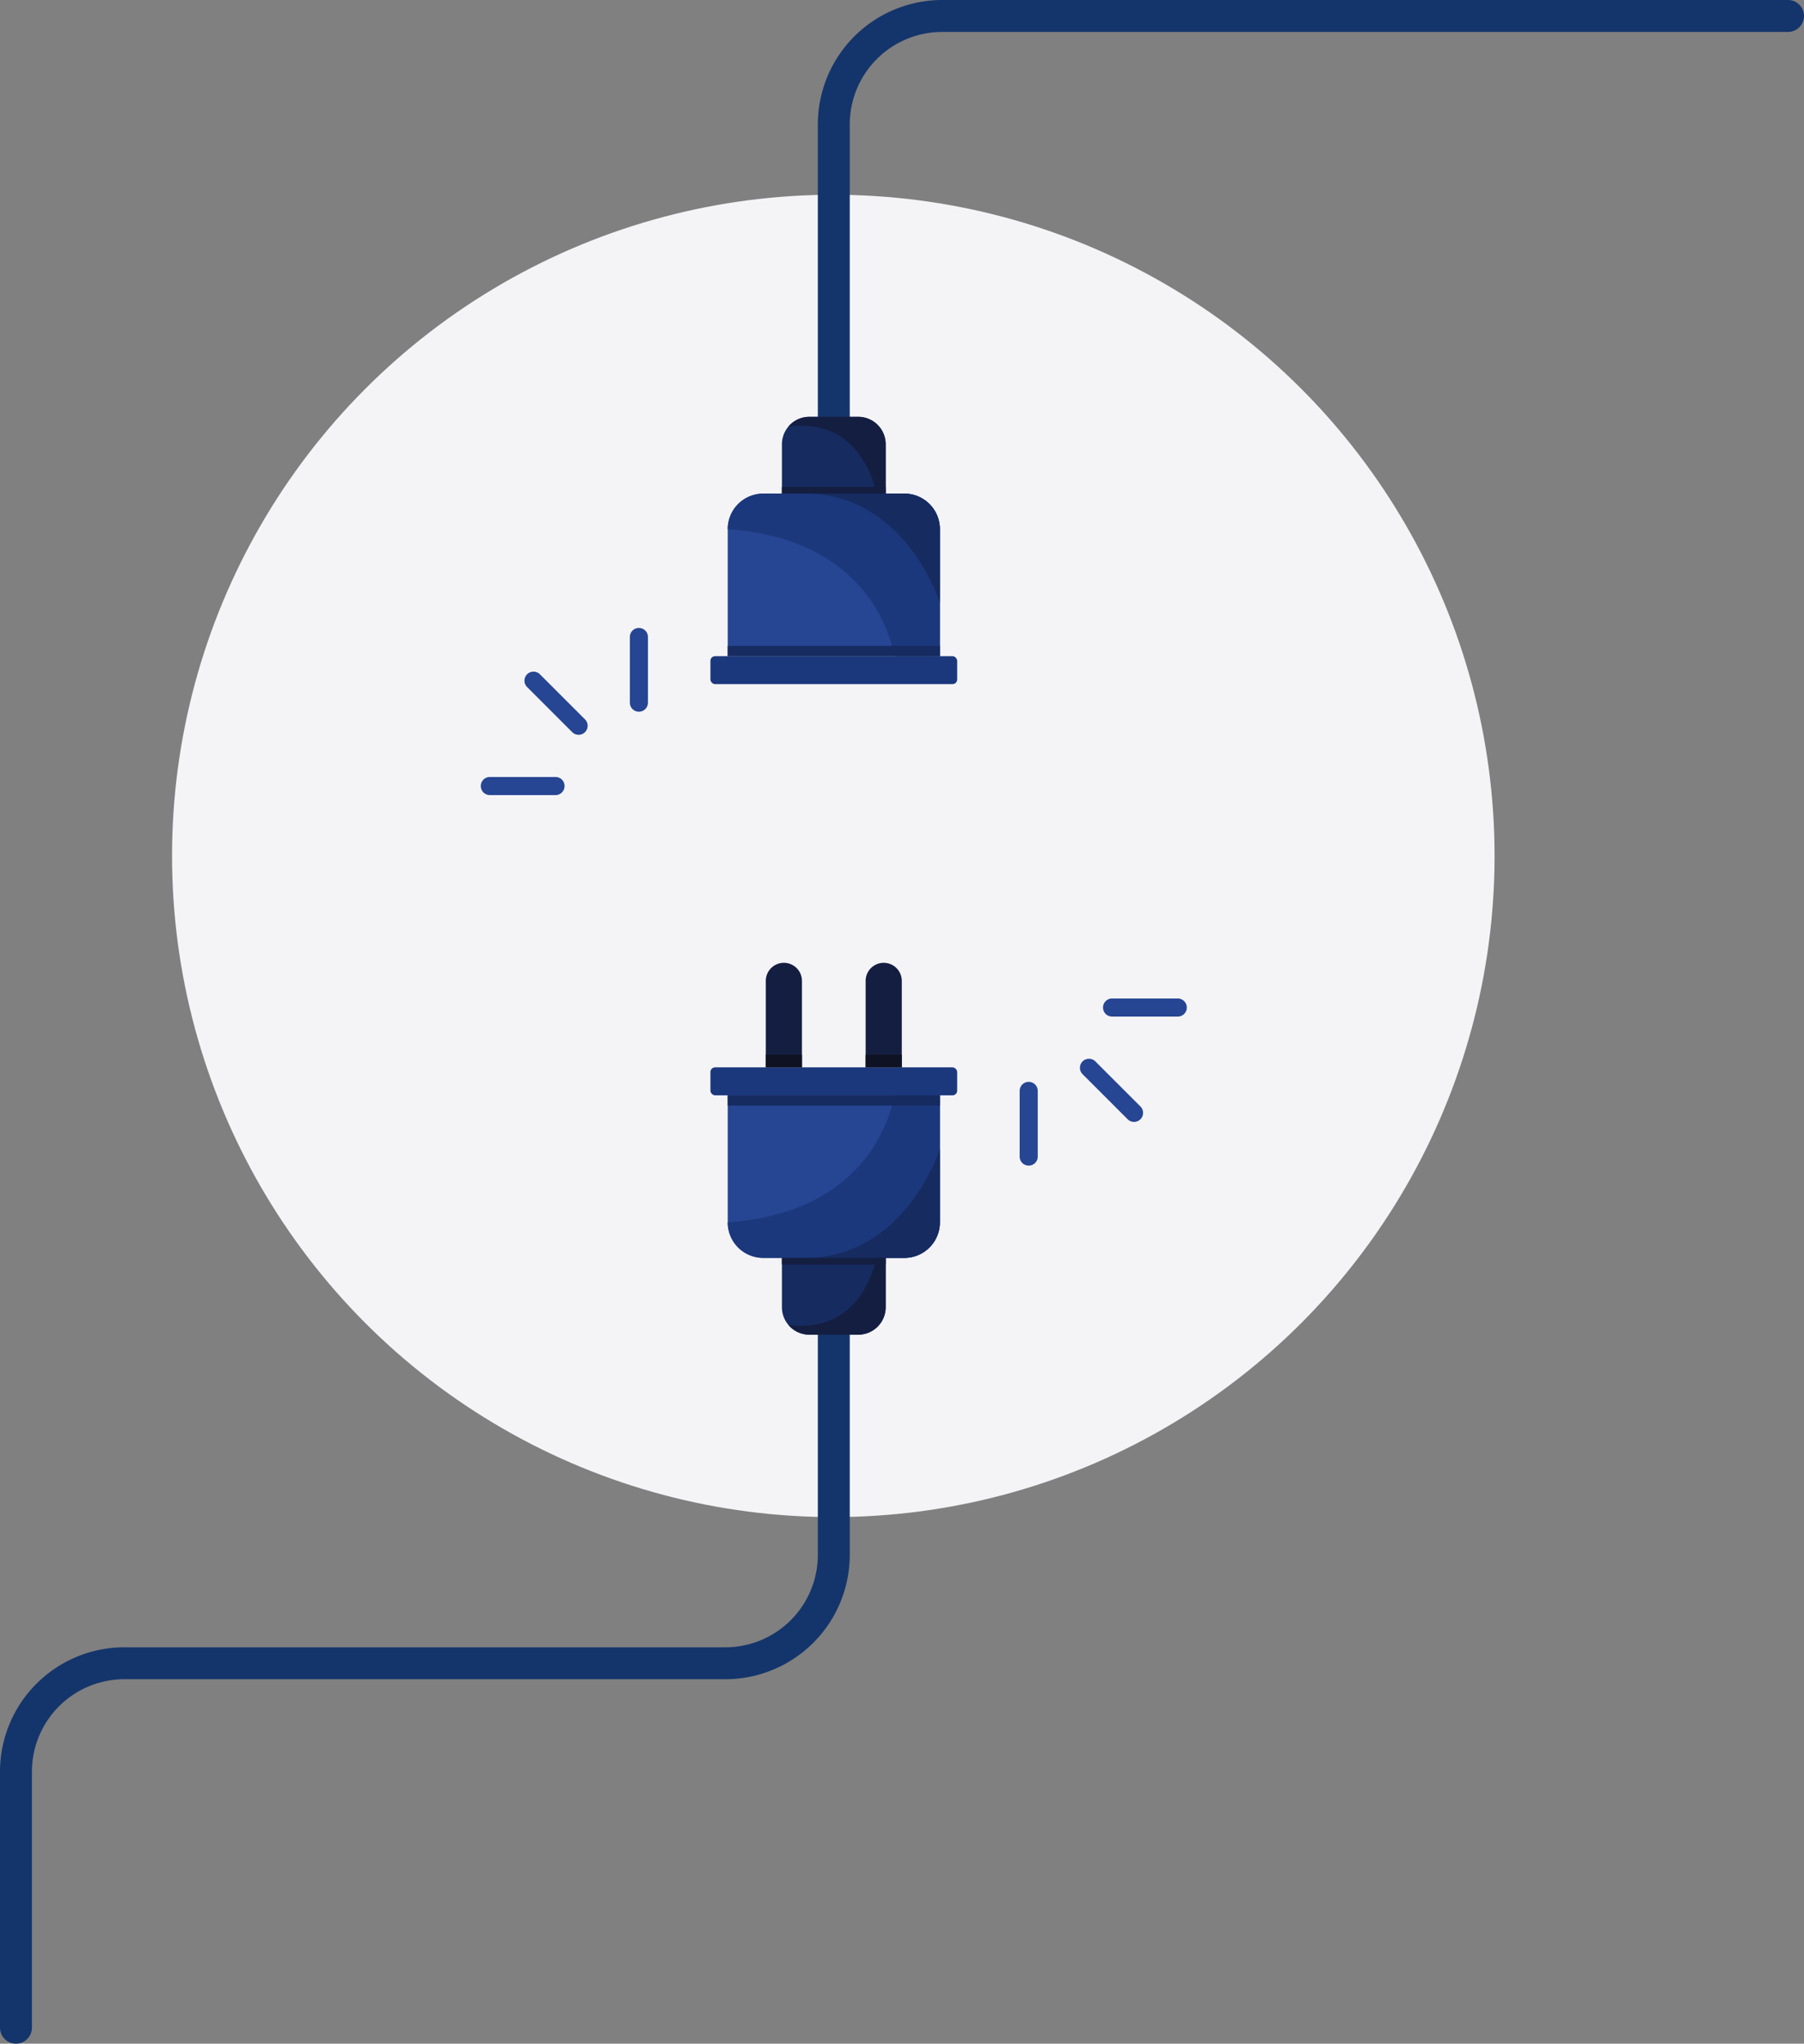 <svg xmlns="http://www.w3.org/2000/svg" width="1841.493" height="2086.446" viewBox="0 0 1841.493 2086.446">
  <rect x="0" y="0" width="1841.493" height="2086.446" fill="#808080" stroke="none"/>
  <g id="Group_21410" data-name="Group 21410" transform="translate(-927.467 -1126.16)">
    <g id="Group_21263" data-name="Group 21263">
      <circle id="Ellipse_135" data-name="Ellipse 135" cx="675" cy="675" r="675" transform="translate(1103.093 1325)" fill="#f4f4f7"/>
    </g>
    <g id="Group_21309" data-name="Group 21309">
      <g id="Group_21280" data-name="Group 21280">
        <g id="Group_21264" data-name="Group 21264">
          <path id="Path_49168" data-name="Path 49168" d="M1794.89,2308.319V2713.5a127.021,127.021,0,0,1-127.021,127.021H1054.48a94.426,94.426,0,0,0-94.426,94.426v261.361a16.294,16.294,0,0,1-16.293,16.294h0a16.294,16.294,0,0,1-16.294-16.294V2934.951a127.013,127.013,0,0,1,127.013-127.013h613.4a94.418,94.418,0,0,0,94.418-94.418v-405.2Z" fill="#14356b"/>
        </g>
        <g id="Group_21279" data-name="Group 21279">
          <g id="Group_21265" data-name="Group 21265">
            <path id="Path_49169" data-name="Path 49169" d="M1831.55,2395.774v64.933a28.072,28.072,0,0,1-28.071,28.071H1753.7a28,28,0,0,1-21.357-9.859v-.008a27.943,27.943,0,0,1-6.706-18.2v-64.933Z" fill="#162b60"/>
          </g>
          <g id="Group_21271" data-name="Group 21271">
            <g id="Group_21268" data-name="Group 21268">
              <g id="Group_21266" data-name="Group 21266">
                <path id="Path_49170" data-name="Path 49170" d="M1886.877,2244.411v129.705a36.273,36.273,0,0,1-36.277,36.268H1706.579a36.271,36.271,0,0,1-36.268-36.268V2244.411Z" fill="#264593"/>
              </g>
              <g id="Group_21267" data-name="Group 21267">
                <rect id="Rectangle_2224" data-name="Rectangle 2224" width="251.878" height="28.557" rx="4.762" transform="translate(1904.531 2244.411) rotate(180)" fill="#1c387c"/>
              </g>
            </g>
            <g id="Group_21269" data-name="Group 21269">
              <path id="Path_49171" data-name="Path 49171" d="M1746.092,2215.855h-36.909v-88.272a18.454,18.454,0,0,1,18.454-18.454h0a18.455,18.455,0,0,1,18.455,18.454Z" fill="#141e41"/>
            </g>
            <g id="Group_21270" data-name="Group 21270">
              <path id="Rectangle_2225" data-name="Rectangle 2225" d="M18.454,0h0A18.454,18.454,0,0,1,36.909,18.454v88.271a0,0,0,0,1,0,0H0a0,0,0,0,1,0,0V18.454A18.454,18.454,0,0,1,18.454,0Z" transform="translate(1811.092 2109.129)" fill="#141e41"/>
            </g>
          </g>
          <g id="Group_21272" data-name="Group 21272">
            <path id="Path_49172" data-name="Path 49172" d="M1886.877,2244.411v129.705a36.273,36.273,0,0,1-36.277,36.268H1706.579a36.271,36.271,0,0,1-36.268-36.268c155.51-10.8,169.794-129.705,169.794-129.705Z" fill="#1c387c"/>
          </g>
          <g id="Group_21273" data-name="Group 21273">
            <rect id="Rectangle_2226" data-name="Rectangle 2226" width="216.565" height="10.459" transform="translate(1670.311 2244.411)" fill="#162b60"/>
          </g>
          <g id="Group_21274" data-name="Group 21274">
            <path id="Path_49173" data-name="Path 49173" d="M1886.877,2299.233v74.883a36.273,36.273,0,0,1-36.277,36.268H1749.5C1851.595,2410.384,1886.877,2299.233,1886.877,2299.233Z" fill="#162b60"/>
          </g>
          <g id="Group_21275" data-name="Group 21275">
            <rect id="Rectangle_2227" data-name="Rectangle 2227" width="105.908" height="6.778" transform="translate(1725.638 2410.384)" fill="#141e41"/>
          </g>
          <g id="Group_21276" data-name="Group 21276">
            <rect id="Rectangle_2228" data-name="Rectangle 2228" width="36.909" height="12.922" transform="translate(1709.183 2202.933)" fill="#0f1222"/>
          </g>
          <g id="Group_21277" data-name="Group 21277">
            <rect id="Rectangle_2229" data-name="Rectangle 2229" width="36.909" height="12.922" transform="translate(1811.092 2202.933)" fill="#0f1222"/>
          </g>
          <g id="Group_21278" data-name="Group 21278">
            <path id="Path_49174" data-name="Path 49174" d="M1831.55,2410.384v50.323a28.072,28.072,0,0,1-28.071,28.071H1753.7a28,28,0,0,1-21.357-9.859v-.008c77.588,9.517,89.436-68.527,89.436-68.527Z" fill="#141e41"/>
          </g>
        </g>
      </g>
      <g id="Group_21293" data-name="Group 21293">
        <g id="Group_21281" data-name="Group 21281">
          <path id="Path_49175" data-name="Path 49175" d="M2768.96,1142.455h0a16.3,16.3,0,0,1-16.295,16.3H1889.32a94.43,94.43,0,0,0-94.43,94.43v428.19H1762.3V1253.18a127.015,127.015,0,0,1,127.02-127.02h863.345A16.3,16.3,0,0,1,2768.96,1142.455Z" fill="#14356b"/>
        </g>
        <g id="Group_21292" data-name="Group 21292">
          <g id="Group_21282" data-name="Group 21282">
            <path id="Path_49176" data-name="Path 49176" d="M1831.55,1644.7v-64.934a28.073,28.073,0,0,0-28.071-28.071H1753.7a28,28,0,0,0-21.357,9.86v.008a27.938,27.938,0,0,0-6.706,18.2V1644.7Z" fill="#162b60"/>
          </g>
          <g id="Group_21286" data-name="Group 21286">
            <g id="Group_21285" data-name="Group 21285">
              <g id="Group_21283" data-name="Group 21283">
                <path id="Path_49177" data-name="Path 49177" d="M1886.877,1796.067v-129.7a36.272,36.272,0,0,0-36.277-36.268H1706.579a36.27,36.27,0,0,0-36.268,36.268v129.7Z" fill="#264593"/>
              </g>
              <g id="Group_21284" data-name="Group 21284">
                <rect id="Rectangle_2230" data-name="Rectangle 2230" width="251.878" height="28.557" rx="4.762" transform="translate(1904.531 1824.624) rotate(180)" fill="#1c387c"/>
              </g>
            </g>
          </g>
          <g id="Group_21287" data-name="Group 21287">
            <path id="Path_49178" data-name="Path 49178" d="M1886.877,1796.067v-129.7a36.272,36.272,0,0,0-36.277-36.268H1706.579a36.27,36.27,0,0,0-36.268,36.268c155.51,10.8,169.794,129.7,169.794,129.7Z" fill="#1c387c"/>
          </g>
          <g id="Group_21288" data-name="Group 21288">
            <rect id="Rectangle_2231" data-name="Rectangle 2231" width="216.565" height="10.459" transform="translate(1670.311 1785.608)" fill="#162b60"/>
          </g>
          <g id="Group_21289" data-name="Group 21289">
            <path id="Path_49179" data-name="Path 49179" d="M1886.877,1741.246v-74.883a36.272,36.272,0,0,0-36.277-36.268H1749.5C1851.595,1630.095,1886.877,1741.246,1886.877,1741.246Z" fill="#162b60"/>
          </g>
          <g id="Group_21290" data-name="Group 21290">
            <rect id="Rectangle_2232" data-name="Rectangle 2232" width="105.908" height="6.778" transform="translate(1725.638 1623.317)" fill="#141e41"/>
          </g>
          <g id="Group_21291" data-name="Group 21291">
            <path id="Path_49180" data-name="Path 49180" d="M1831.55,1630.095v-50.324a28.073,28.073,0,0,0-28.071-28.071H1753.7a28,28,0,0,0-21.357,9.86v.008c77.588-9.518,89.436,68.527,89.436,68.527Z" fill="#141e41"/>
          </g>
        </g>
      </g>
      <g id="Group_21308" data-name="Group 21308">
        <g id="Group_21300" data-name="Group 21300">
          <g id="Group_21295" data-name="Group 21295">
            <g id="Group_21294" data-name="Group 21294">
              <path id="Path_49181" data-name="Path 49181" d="M1494.532,1937.878h-67.057a9.231,9.231,0,0,1,0-18.462h67.057a9.231,9.231,0,0,1,0,18.462Z" fill="#264593"/>
            </g>
          </g>
          <g id="Group_21297" data-name="Group 21297">
            <g id="Group_21296" data-name="Group 21296">
              <path id="Path_49182" data-name="Path 49182" d="M1579.641,1852.769a9.23,9.23,0,0,1-9.231-9.231v-67.057a9.231,9.231,0,0,1,18.462,0v67.057A9.231,9.231,0,0,1,1579.641,1852.769Z" fill="#264593"/>
            </g>
          </g>
          <g id="Group_21299" data-name="Group 21299">
            <g id="Group_21298" data-name="Group 21298">
              <path id="Path_49183" data-name="Path 49183" d="M1518.108,1876.345a9.2,9.2,0,0,1-6.527-2.7l-46.065-46.064a9.231,9.231,0,0,1,13.054-13.055l46.065,46.065a9.231,9.231,0,0,1-6.527,15.758Z" fill="#264593"/>
            </g>
          </g>
        </g>
        <g id="Group_21307" data-name="Group 21307">
          <g id="Group_21302" data-name="Group 21302">
            <g id="Group_21301" data-name="Group 21301">
              <path id="Path_49184" data-name="Path 49184" d="M2062.652,2145.555h67.057a9.231,9.231,0,0,1,0,18.462h-67.057a9.231,9.231,0,1,1,0-18.462Z" fill="#264593"/>
            </g>
          </g>
          <g id="Group_21304" data-name="Group 21304">
            <g id="Group_21303" data-name="Group 21303">
              <path id="Path_49185" data-name="Path 49185" d="M1977.543,2230.664a9.231,9.231,0,0,1,9.231,9.231v67.057a9.231,9.231,0,1,1-18.462,0V2239.9A9.231,9.231,0,0,1,1977.543,2230.664Z" fill="#264593"/>
            </g>
          </g>
          <g id="Group_21306" data-name="Group 21306">
            <g id="Group_21305" data-name="Group 21305">
              <path id="Path_49186" data-name="Path 49186" d="M2039.076,2207.088a9.2,9.2,0,0,1,6.527,2.7l46.065,46.065a9.231,9.231,0,0,1-13.054,13.054l-46.065-46.065a9.231,9.231,0,0,1,6.527-15.758Z" fill="#264593"/>
            </g>
          </g>
        </g>
      </g>
    </g>
  </g>
</svg>
